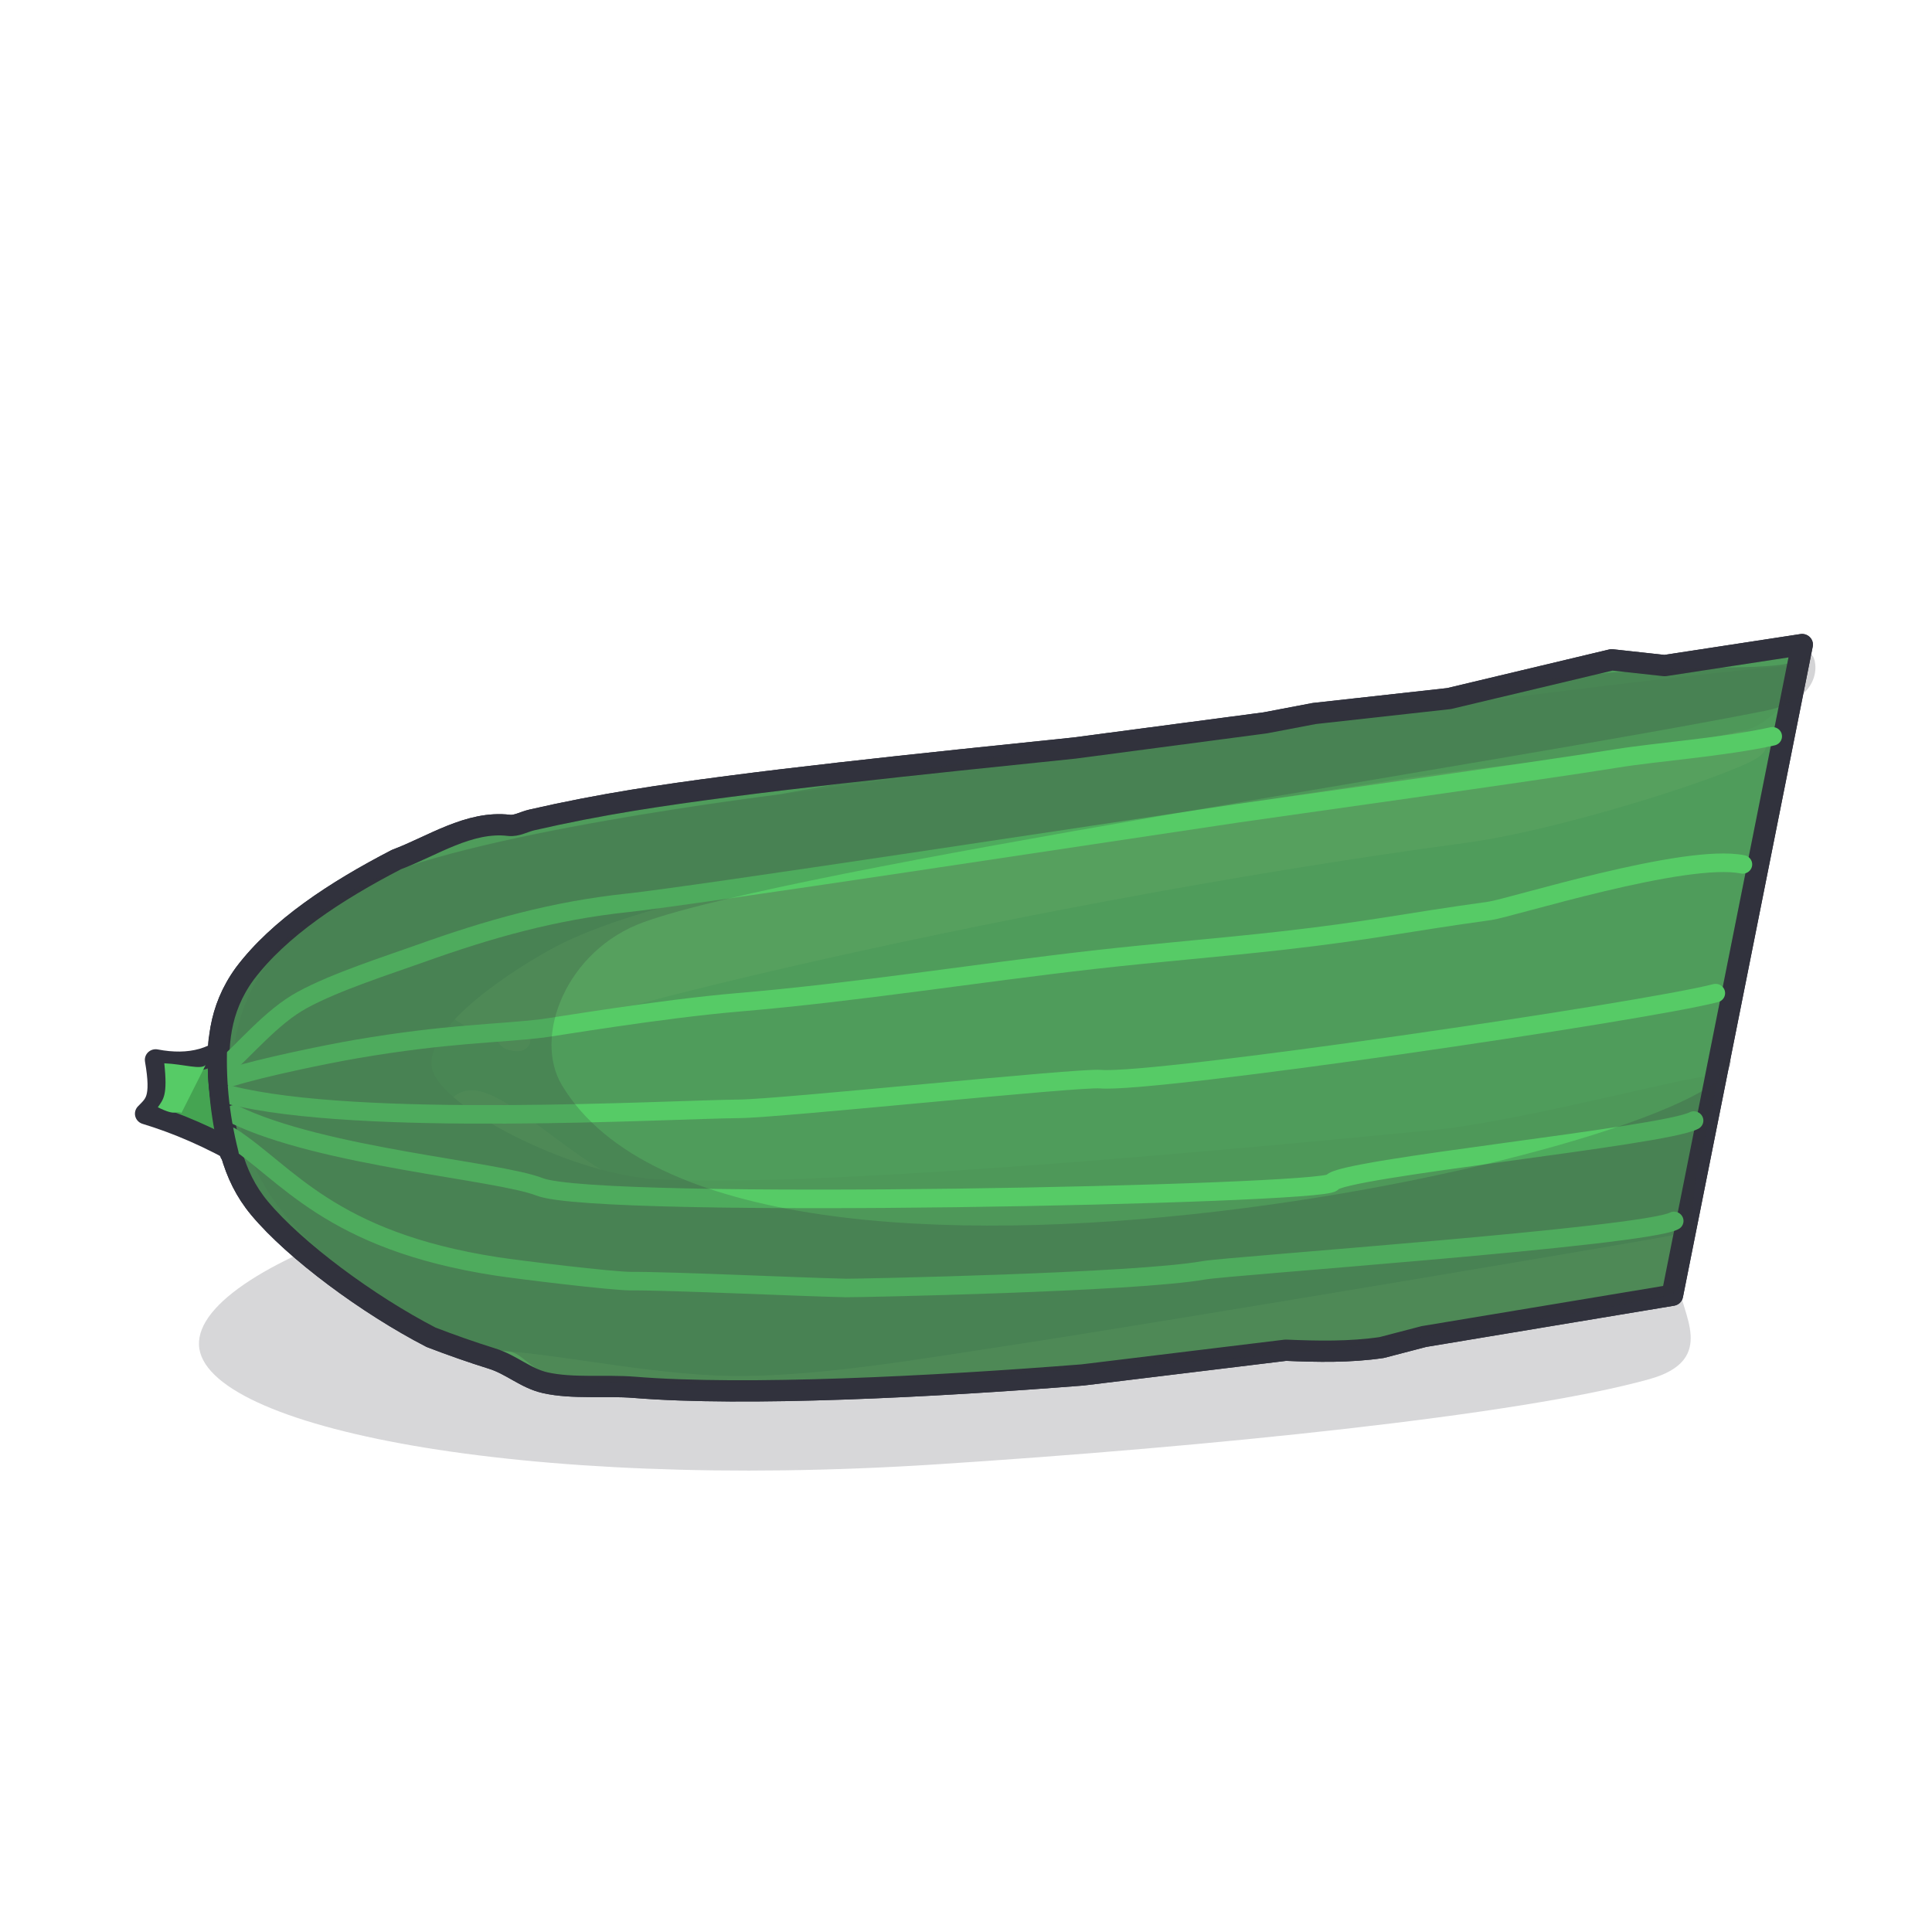 <?xml version="1.0" encoding="UTF-8" standalone="no"?>
<!DOCTYPE svg PUBLIC "-//W3C//DTD SVG 1.1//EN" "http://www.w3.org/Graphics/SVG/1.1/DTD/svg11.dtd">
<svg width="100%" height="100%" viewBox="0 0 360 360" version="1.1" xmlns="http://www.w3.org/2000/svg" xmlns:xlink="http://www.w3.org/1999/xlink" xml:space="preserve" xmlns:serif="http://www.serif.com/" style="fill-rule:evenodd;clip-rule:evenodd;stroke-linecap:round;stroke-linejoin:round;stroke-miterlimit:1.5;">
    <g id="Cucumber" transform="matrix(0.387,0,0,0.387,-39.489,-533.079)">
        <g transform="matrix(1.018,-0.042,0.048,1.107,-143.611,-181.634)">
            <path d="M580.995,1924.95C776.925,1924.95 940.999,1966.72 940.999,2002.59C940.999,2014.85 958.116,2036.17 925.173,2043.33C863.503,2056.72 715.238,2064.87 585.999,2067.59C390.112,2071.72 240.999,2038.47 240.999,2002.59C240.999,1966.72 385.065,1924.95 580.995,1924.95Z" style="fill:rgb(49,50,61);fill-opacity:0.192;"/>
        </g>
        <g transform="matrix(1.019,0.001,-0,1,-30.443,51.506)">
            <g>
                <g transform="matrix(0.058,-0.998,0.998,0.058,-1512.4,1975.85)">
                    <path d="M253.687,1744.5L194.094,1751.6C203.662,1733.13 209.384,1717.07 213.009,1702.33C217.926,1706.48 220.292,1709.87 239.187,1705.5C237.001,1721.7 241.068,1735.05 253.687,1744.5Z" style="fill:rgb(69,164,82);stroke:rgb(49,50,61);stroke-width:10.22px;"/>
                </g>
                <g transform="matrix(0.047,-0.813,0.577,0.033,-787.675,1975.89)">
                    <path d="M239.535,1739.29L210.507,1721.94C211.792,1716.01 208.083,1718.43 213.009,1702.33C217.926,1706.48 220.292,1709.87 239.187,1705.5C239.33,1721.76 236.447,1735.38 239.535,1739.29Z" style="fill:rgb(86,203,102);"/>
                </g>
                <path d="M981.52,1635.33C981.52,1635.33 940.631,1844.22 920.187,1948.67L802.853,1968.67L782.853,1974C767.726,1976.27 752.622,1975.97 737.52,1975.33L641.52,1987.33C570.754,1993.09 482.326,1997.81 429.687,1993.5C416.363,1992.41 400.609,1994.29 387.646,1991.34C378.339,1989.21 371.762,1982.66 362.54,1979.74C352.914,1976.69 343.312,1973.26 333.687,1969.5C303.893,1953.86 269.353,1927.83 252.687,1907.5C239.388,1891.28 236.519,1872.63 233.687,1847.5C232.479,1829.76 233.154,1812.05 245.687,1794.5C261.867,1772.63 288.453,1754.77 317.353,1739.5C334.069,1733.14 351.662,1720.69 370.553,1722.99C374.108,1723.42 377.677,1721.22 381.255,1720.38C397.196,1716.63 413.31,1713.46 429.02,1710.83C482.853,1701.83 567.384,1692.98 637.687,1685.5L727.868,1673.27L750.975,1668.76L814.687,1661.5L891.563,1642.76L916.594,1645.52L981.52,1635.33" style="fill:rgb(77,183,92);stroke:rgb(49,50,61);stroke-width:10.23px;"/>
                <path d="M361.601,1970.67C395.435,1992.51 489.935,1988.84 551.601,1988.67C611.935,1988.51 691.435,1973.84 731.601,1969.67C751.924,1967.57 766.028,1971.83 792.601,1963.67C818.424,1955.76 915.864,1943.81 915.601,1943.01C915.017,1941.22 925.881,1896.37 922.268,1897.67C831.75,1930.37 815.546,1876.07 744.268,1887.34C688.876,1896.1 507.546,1910.62 441.601,1905.67C406.814,1903.07 361.935,1846.84 348.601,1857.67C335.268,1868.51 329.744,1950.12 361.601,1970.67Z" style="fill:rgb(139,225,122);stroke:rgb(139,225,122);stroke-width:11.47px;"/>
                <g transform="matrix(1.033,-0.023,0.022,1,-71.996,12.475)">
                    <path d="M392.331,1822.58C361.569,1817.23 611.198,1757.81 828.077,1731.98C878.305,1726 969.367,1695.6 961.255,1692.7C953.143,1689.8 828.84,1707.92 779.406,1714.57C741.032,1719.73 702.895,1726.53 664.654,1732.6C620.538,1739.6 550.365,1751.58 514.707,1756.58C493.487,1759.55 471.377,1756.93 450.707,1762.58C425.518,1769.46 373.3,1787.87 363.571,1797.87C354.757,1806.92 402.867,1824.41 392.331,1822.58Z" style="fill:rgb(139,225,122);stroke:rgb(139,225,122);stroke-width:11.27px;"/>
                </g>
                <g transform="matrix(1.011,-8.67362e-19,0,1,-3.575,2)">
                    <path d="M497.52,1706C497.52,1706 896.853,1648.67 972.187,1643.33C984.866,1642.44 961.723,1670.44 949.52,1674C917.52,1683.33 836.536,1690.28 780.187,1699.33C705.52,1711.33 566.631,1732.44 501.52,1746C463.26,1753.97 417.298,1764.89 389.52,1780.67C365.994,1794.03 326.631,1822.22 334.853,1840.67C343.076,1859.11 400.354,1889.13 438.853,1891.33C516.631,1895.78 718.964,1875.67 801.52,1867.33C846.356,1862.81 933.348,1837.5 934.187,1841.33C937.356,1855.84 929.742,1871.22 926.187,1884C922.923,1895.73 927.068,1914.29 912.853,1918C907.995,1919.27 674.964,1960 602.853,1971.33C562.173,1977.73 518.853,1985.5 480.187,1986C443.538,1986.47 401.71,1977.14 370.853,1974.33C345.884,1972.06 328.166,1960.23 314.853,1951C291.745,1934.98 260.831,1914.08 248.187,1878C235.492,1841.78 232.691,1788.22 301.52,1750C346.308,1725.13 497.52,1706 497.52,1706Z" style="fill:rgb(64,151,76);"/>
                </g>
                <path d="M981.52,1635.33C981.52,1635.33 940.631,1844.22 920.187,1948.67L802.853,1968.67L782.853,1974C767.726,1976.27 752.622,1975.97 737.52,1975.33L641.52,1987.33C570.754,1993.09 482.326,1997.81 429.687,1993.5C416.363,1992.41 400.609,1994.29 387.646,1991.34C378.339,1989.21 371.762,1982.66 362.54,1979.74C352.914,1976.69 343.312,1973.26 333.687,1969.5C303.893,1953.86 269.353,1927.83 252.687,1907.5C239.388,1891.28 236.519,1872.63 233.687,1847.5C232.479,1829.76 233.154,1812.05 245.687,1794.5C261.867,1772.63 288.453,1754.77 317.353,1739.5C334.069,1733.14 351.662,1720.69 370.553,1722.99C374.108,1723.42 377.677,1721.22 381.255,1720.38C397.196,1716.63 413.31,1713.46 429.02,1710.83C482.853,1701.83 567.384,1692.98 637.687,1685.5L727.868,1673.27L750.975,1668.76L814.687,1661.5L891.563,1642.76L916.594,1645.52L981.52,1635.33" style="fill:rgb(80,152,91);fill-opacity:0.882;stroke:rgb(49,50,61);stroke-width:10.23px;"/>
            </g>
            <g transform="matrix(1.005,-2.11233e-05,-1.76011e-05,1,-1.22,0.005)">
                <path d="M963.967,1679.54C940.929,1684.78 909.49,1687.09 890.665,1690.25C853.758,1696.43 728.599,1714.39 711.999,1716.91C647.072,1726.8 456.354,1756.87 425.639,1760.24C390.748,1764.08 360.65,1772.83 327.999,1784.83C312.911,1790.38 288.452,1798.36 272.717,1807.16C258.094,1815.35 246.09,1830.86 233.332,1842.25" style="fill:none;stroke:rgb(86,203,102);stroke-width:8.93px;"/>
            </g>
            <g transform="matrix(1.005,-2.11233e-05,-1.76011e-05,1,-1.22,0.005)">
                <path d="M926.999,1864.58C912.809,1872.25 760.694,1887.8 756.897,1894.58C753.634,1900.4 412.152,1908.2 384.35,1897.05C364.65,1889.15 282.304,1882.91 240.665,1862.25" style="fill:none;stroke:rgb(86,203,102);stroke-width:8.93px;"/>
            </g>
            <g transform="matrix(1.005,-2.11233e-05,-1.76011e-05,1,-9.599,45.338)">
                <path d="M925.999,1867.58C911.809,1875.25 716.526,1889.43 704.897,1891.58C672.631,1897.53 540.882,1900.34 536.665,1900.25C513.699,1899.74 454.638,1896.93 435.97,1897.06C426.709,1897.12 382.458,1891.57 372.683,1890.05C293.828,1877.77 273.732,1844.95 247.332,1827.58" style="fill:none;stroke:rgb(86,203,102);stroke-width:8.93px;"/>
            </g>
            <g transform="matrix(1.005,-2.11233e-05,-1.76011e-05,1,-11.943,-75.995)">
                <path d="M947.889,1879.21C914.217,1888.24 683.722,1923.16 658.665,1920.91C648.216,1919.98 508.344,1935.19 488.683,1935.38C455.428,1935.71 309.975,1944.57 249.332,1928.91" style="fill:none;stroke:rgb(86,203,102);stroke-width:8.93px;"/>
            </g>
            <g transform="matrix(1.004,-0.058,-0.058,-0.998,99.214,3782.62)">
                <path d="M965.752,1989.39C939.07,1996.55 855.65,1974.64 845.857,1973.81C803.541,1970.25 790.564,1967.6 748.152,1965.11C718.439,1963.36 688.669,1962.69 658.957,1960.94C602.8,1957.64 546.784,1951.62 490.555,1949.96C454.179,1948.88 403.238,1943.02 398.185,1942.69C376.582,1941.27 353.76,1942.83 310.18,1937.73C295.462,1936 265.353,1931.34 251,1927.64" style="fill:none;stroke:rgb(86,203,102);stroke-width:8.94px;"/>
            </g>
            <g transform="matrix(1.005,0,4.33681e-19,1,-2.233,2)">
                <path d="M497.52,1706C497.52,1706 745.48,1659.6 888.368,1646.99C942.578,1642.2 969.568,1647.34 983.225,1638.42C984.798,1637.39 992.236,1658.99 960.97,1665.35C833.883,1691.2 505.771,1741.15 434.35,1767.48C397.681,1780.99 382.069,1822.84 395.812,1846.14C477.379,1984.46 952.146,1873.22 945.249,1833.42C942.714,1818.79 934.637,1867 930.187,1884.03C925.24,1902.96 929.785,1943.28 915.571,1946.99C912.951,1947.67 844.79,1961.63 773.986,1970.74C713.504,1978.53 648.955,1981.44 615.751,1984.43C570.743,1988.49 521.934,1986.45 481.163,1989.01C456.309,1990.57 418.103,1990.42 397.685,1987.77C382.062,1985.74 377.883,1975.01 370.853,1974.33C345.895,1971.94 328.166,1960.23 314.853,1951C291.745,1934.98 253.839,1913.03 241.195,1876.94C228.5,1840.72 232.691,1788.22 301.52,1750C346.308,1725.13 497.52,1706 497.52,1706Z" style="fill:rgb(49,50,61);fill-opacity:0.208;"/>
            </g>
            <path d="M232.999,1826.58C232.075,1844.01 233.585,1862.15 238.332,1881.25" style="fill:none;stroke:rgb(49,50,61);stroke-width:8.95px;"/>
        </g>
    </g>
    <g transform="matrix(0.752,0,0,0.808,34.596,36.108)">
        <rect x="-46" y="-44.667" width="478.667" height="445.333" style="fill:rgb(49,50,61);fill-opacity:0;"/>
    </g>
</svg>
